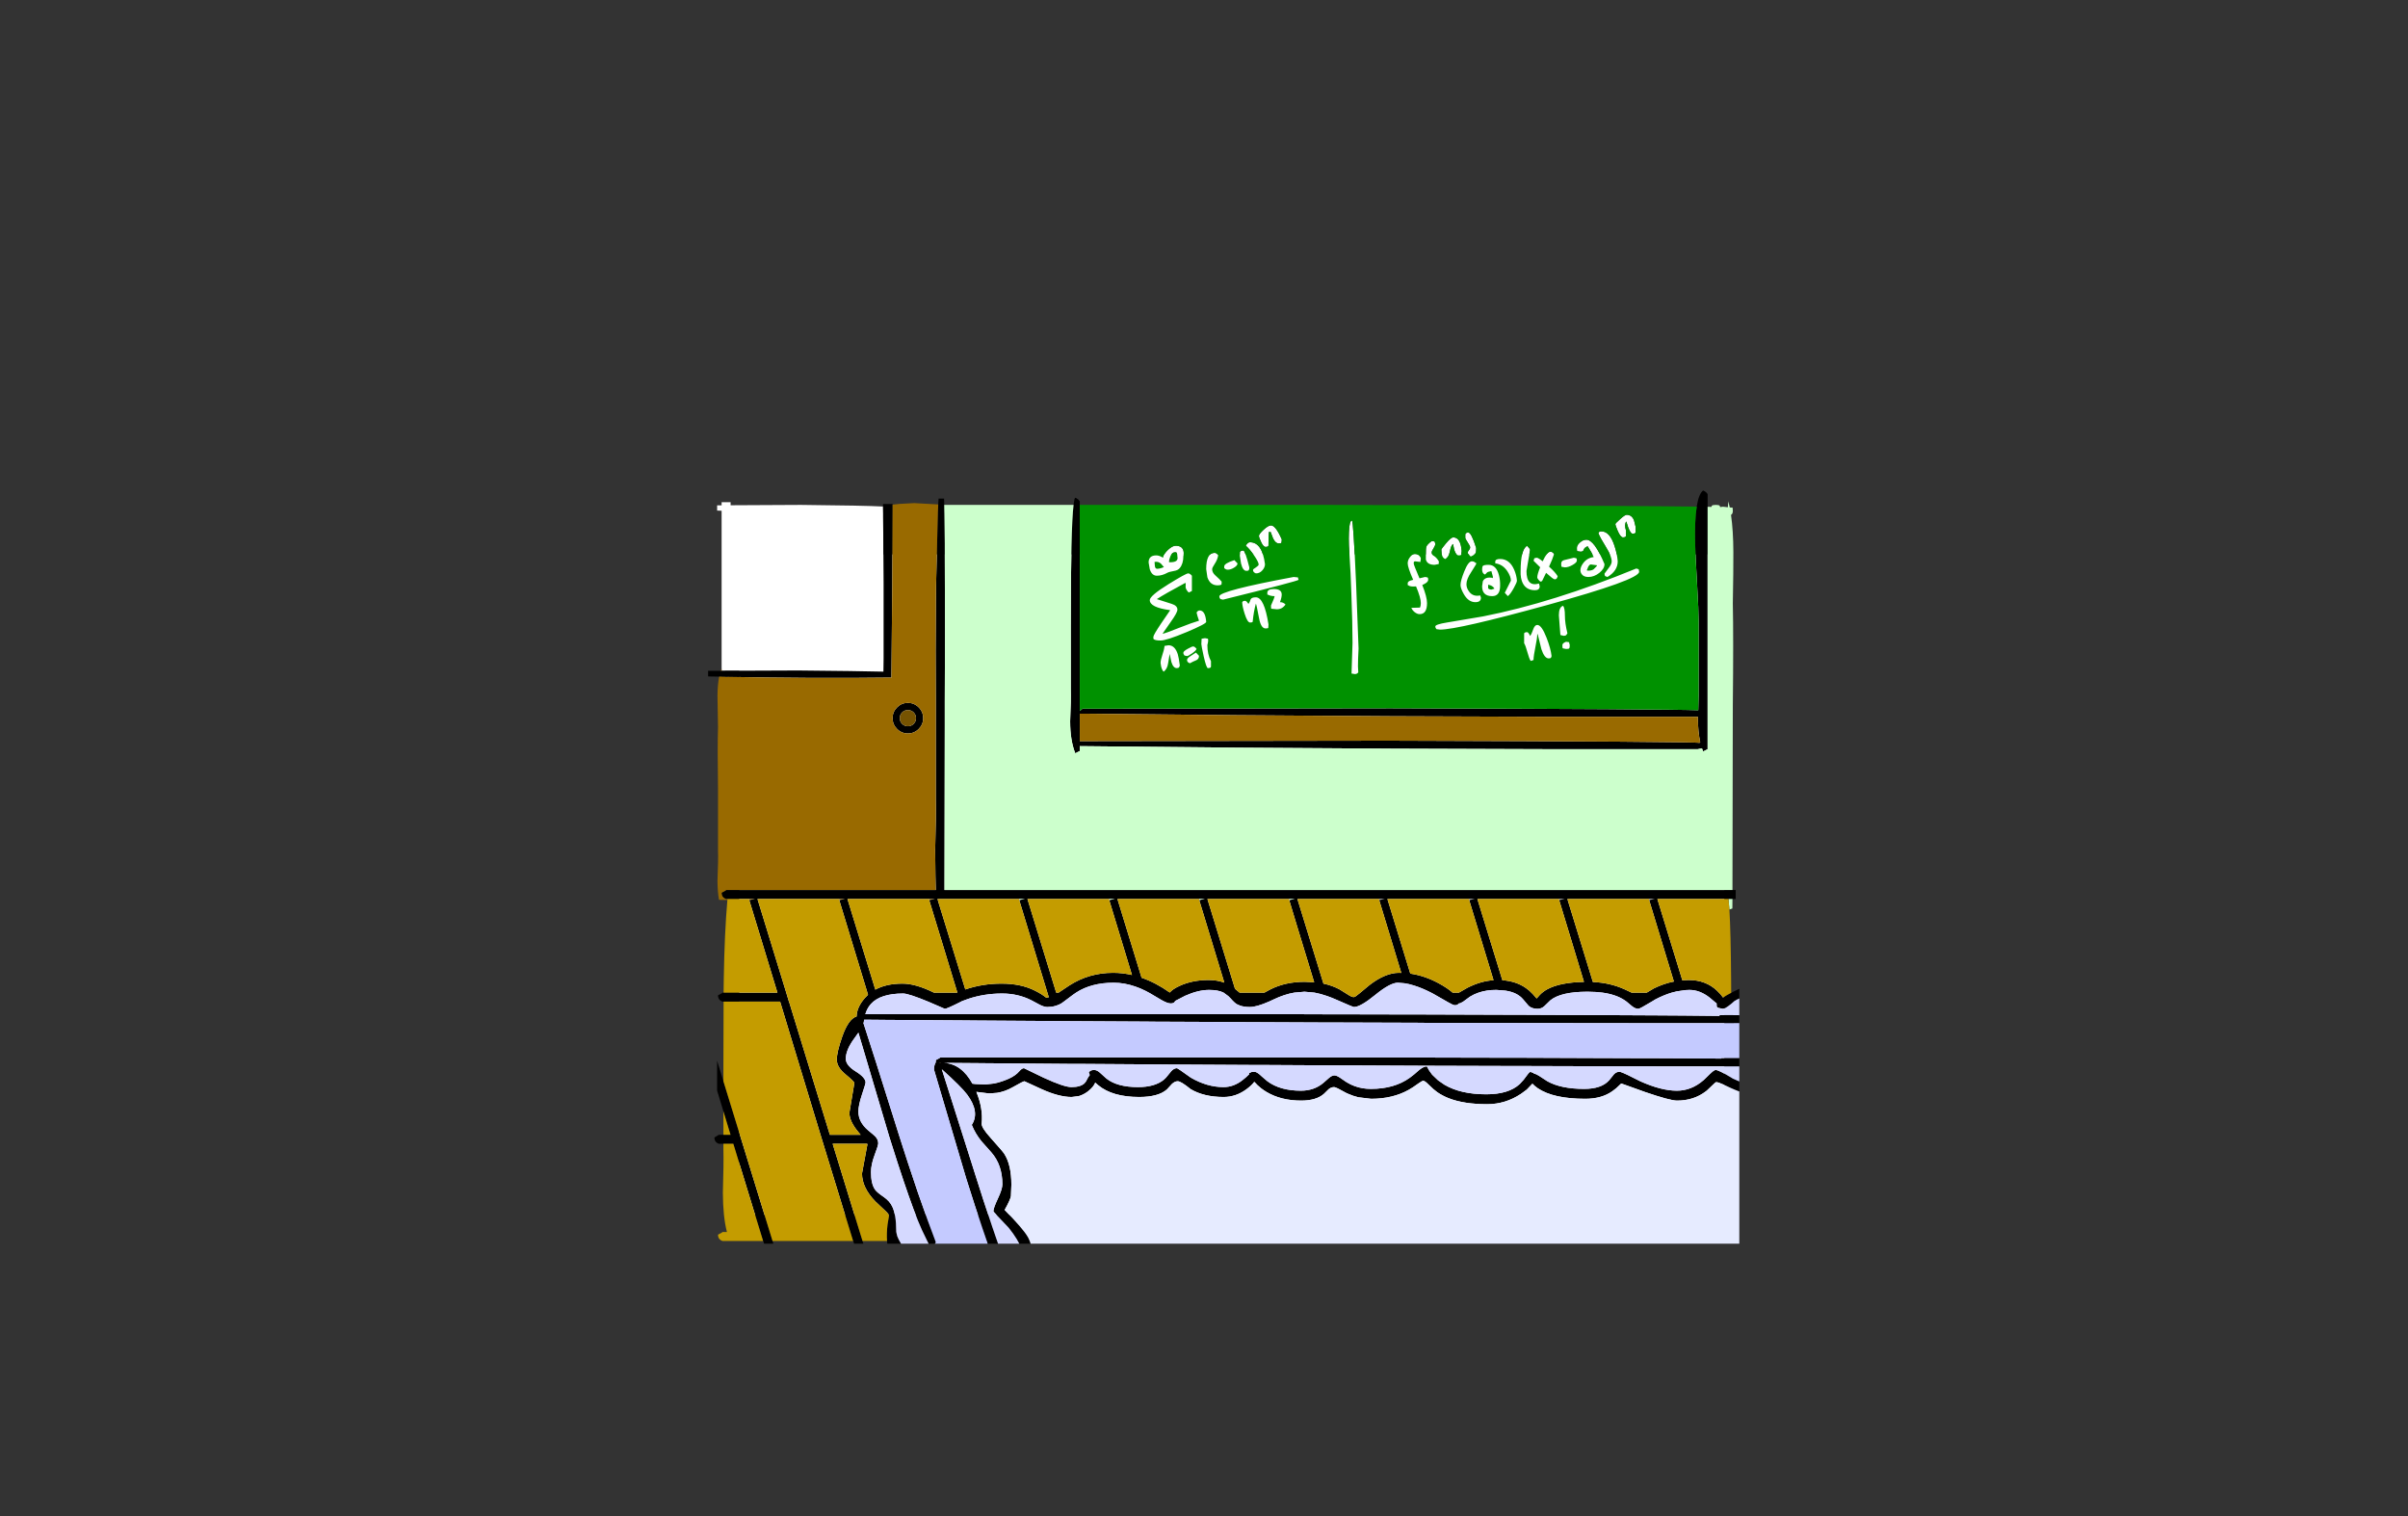 <?xml version="1.0" encoding="UTF-8" standalone="no"?>
<svg xmlns:xlink="http://www.w3.org/1999/xlink" height="842.55px" width="1337.95px" xmlns="http://www.w3.org/2000/svg">
  <rect width="100%" height="100%" fill="#333333" stroke="none"/>
  <g transform="matrix(1, 0, 0, 1, 407.45, 285.05)">
    <use height="4.5" transform="matrix(5.487, 0.0, 0.0, 81.567, 3.288, 23.017)" width="99.75" xlink:href="#shape0"/>
    <use height="418.5" transform="matrix(1.0, 0.0, 0.0, 1.0, -14.0, -12.5)" width="572.95" xlink:href="#shape1"/>
  </g>
  <defs>
    <g id="shape0" transform="matrix(1, 0, 0, 1, 49.85, -2.5)">
      <path d="M49.9 7.0 L-49.85 7.0 -49.85 2.5 49.9 2.5 49.9 7.0" fill="#ffffff" fill-rule="evenodd" stroke="none"/>
    </g>
    <g id="shape1" transform="matrix(1, 0, 0, 1, 14.0, 12.5)">
      <path d="M83.2 -3.6 L83.25 0.3 83.25 1.9 83.5 39.0 83.5 81.0 83.4 88.15 Q68.8 87.8 36.0 87.5 L-1.5 87.65 -3.5 87.65 -6.5 87.7 -6.5 86.55 -6.5 -1.25 -9.0 -1.35 -9.0 -4.25 -6.5 -4.25 -6.5 -6.0 -1.5 -6.0 -1.5 -4.3 37.5 -4.5 Q73.25 -4.15 83.2 -3.6 M501.35 10.7 Q501.3 11.5 499.65 11.5 498.6 11.5 497.3 8.2 L496.15 4.7 Q494.95 6.45 496.0 9.75 L496.0 12.65 Q495.95 13.55 494.3 13.55 493.0 13.55 491.4 9.95 490.1 6.9 490.1 6.15 490.1 5.75 492.7 3.45 495.4 1.0 496.35 1.0 499.2 1.0 500.45 4.05 L501.35 7.7 501.35 10.7 M488.05 26.95 Q488.05 24.1 485.2 19.5 481.5 13.55 480.65 11.2 L481.1 10.5 Q481.35 10.2 482.35 10.2 487.05 10.2 489.7 18.5 491.05 22.65 491.4 26.8 491.4 32.15 485.7 35.55 L484.5 35.1 Q484.05 34.75 484.05 33.7 L486.05 31.0 Q488.05 28.55 488.05 26.95 M503.05 31.25 L503.3 32.65 Q503.3 37.1 452.2 51.15 402.65 64.8 392.65 64.8 L390.7 64.55 Q390.05 63.85 390.05 63.05 390.05 61.9 396.5 60.85 L416.6 57.45 Q455.2 49.9 501.7 30.85 L503.05 31.25 M470.45 16.35 Q472.15 14.85 474.0 14.85 478.4 14.85 484.05 28.4 484.05 30.95 481.2 33.25 478.35 35.55 475.05 35.55 472.35 35.55 471.25 33.8 470.65 32.9 470.65 31.9 470.65 29.9 472.35 27.7 474.55 24.9 478.05 24.5 477.0 21.95 474.7 18.5 472.8 19.2 472.45 20.55 472.15 21.5 470.75 21.5 L468.85 21.2 Q468.7 21.0 468.7 19.4 468.7 17.85 470.45 16.35 M456.05 22.8 Q455.15 25.7 453.25 29.8 456.75 32.95 458.05 35.15 L457.65 36.15 Q457.25 36.85 456.35 36.85 455.6 36.85 451.6 33.25 L449.35 37.85 448.4 38.15 Q446.7 36.55 446.7 35.8 446.7 34.1 448.3 30.15 L444.65 26.55 445.05 25.15 446.35 24.85 Q447.2 24.85 449.7 26.85 452.15 21.5 454.0 21.5 455.15 21.5 456.05 22.8 M460.0 28.1 Q460.0 26.65 461.55 26.2 L467.0 24.85 468.4 25.15 Q468.7 25.4 468.7 26.45 468.7 27.5 466.35 28.85 464.0 30.2 462.05 30.2 L460.2 29.9 Q460.0 29.7 460.0 28.1 M448.05 40.7 Q448.05 42.9 445.4 42.9 439.85 42.9 438.1 37.7 437.55 36.05 437.45 34.1 L437.45 32.4 Q437.45 20.3 441.0 18.2 442.7 19.85 442.7 20.55 L440.7 32.25 Q440.7 41.2 447.65 39.2 L448.05 40.7 M476.5 28.6 Q475.25 28.6 474.4 31.5 L474.05 31.8 474.9 32.05 Q477.0 32.05 478.05 31.25 L479.7 29.55 479.9 29.05 476.5 28.6 M408.4 10.85 Q410.05 10.85 412.75 19.4 412.75 21.55 412.55 22.05 412.0 23.25 409.7 24.2 L408.0 22.3 Q408.0 21.5 408.7 20.7 409.4 19.9 409.4 19.05 409.4 18.35 408.05 16.35 406.7 14.3 406.7 13.8 L406.7 11.85 Q406.95 10.85 408.4 10.85 M422.05 35.4 L421.2 32.3 Q419.25 32.6 418.75 33.1 L417.7 34.2 Q416.05 33.65 416.05 31.35 416.05 29.75 416.55 29.35 417.2 28.8 419.65 28.8 423.9 28.8 425.4 34.55 426.15 37.4 426.05 40.45 426.05 46.2 421.65 46.2 416.05 46.2 416.05 40.7 L416.45 37.95 Q417.7 35.3 421.9 36.05 422.05 37.05 422.05 35.4 M423.35 27.05 Q423.35 25.55 426.05 25.55 431.3 25.55 433.85 31.5 435.15 34.45 435.4 37.6 435.4 38.55 433.65 41.7 431.75 45.15 430.35 46.2 L428.65 44.35 432.05 37.6 Q432.05 35.3 430.05 32.3 427.5 28.55 423.55 28.0 423.35 28.65 423.35 27.05 M412.75 28.4 L410.05 32.75 Q407.35 36.75 407.35 39.55 407.35 41.85 408.95 43.85 411.1 46.6 415.0 45.8 L415.4 47.1 Q415.4 49.55 412.3 49.55 408.45 49.55 405.9 45.1 404.05 41.85 404.05 40.05 404.05 37.65 406.1 32.55 408.35 26.85 410.35 26.85 411.55 26.85 412.4 27.7 L412.6 27.45 412.75 28.4 M419.4 41.8 Q419.9 42.55 421.25 42.55 L422.9 42.05 Q422.0 40.3 419.4 39.85 L419.4 41.8 M439.7 66.55 Q440.05 66.2 441.0 66.2 441.8 66.2 442.7 68.3 443.45 67.55 444.5 64.5 445.35 62.2 446.7 62.2 449.1 62.2 451.85 69.3 454.15 75.2 454.65 79.5 L454.35 80.35 Q454.05 80.8 453.05 80.8 450.7 80.8 449.0 75.7 L447.0 67.6 446.7 67.15 Q446.7 69.55 445.7 74.25 444.7 79.1 444.6 81.7 L443.05 82.2 Q442.2 81.0 441.25 77.45 440.25 73.75 439.4 72.35 L439.4 66.85 439.7 66.55 M462.05 57.0 Q462.05 61.25 463.45 66.85 L462.85 67.75 Q462.4 68.25 461.4 68.25 L459.55 67.8 458.7 56.85 Q458.7 52.3 461.05 51.55 462.05 52.8 462.05 57.0 M464.75 73.35 Q464.75 74.95 464.4 75.2 464.3 75.55 462.7 75.55 L460.9 75.2 Q460.65 75.05 460.65 73.45 460.65 72.3 462.7 71.55 L464.4 71.8 Q464.4 72.35 464.75 73.35 M385.0 18.85 Q385.5 17.45 388.05 15.6 L389.65 15.8 390.05 17.1 Q390.05 18.1 389.05 19.65 388.05 21.15 388.05 21.85 388.05 23.2 389.1 23.75 390.7 24.65 392.0 26.85 L391.95 28.35 389.65 28.8 Q385.55 28.8 384.8 25.85 L384.8 22.3 Q384.8 19.45 385.0 18.85 M399.9 17.2 Q398.75 18.1 398.2 21.15 397.6 24.15 395.65 25.55 393.4 24.95 393.4 20.35 393.4 19.95 395.95 16.9 398.7 13.55 400.05 13.55 404.1 13.55 404.7 21.1 L404.5 22.8 Q404.7 23.55 403.05 23.55 400.85 23.55 399.9 17.2 M381.2 23.85 Q382.0 24.7 382.0 25.35 L381.75 27.2 378.75 26.85 378.25 27.05 Q378.05 27.1 378.05 28.1 378.05 28.8 381.25 36.3 L384.35 35.55 385.7 35.8 Q386.1 36.05 386.1 37.1 386.1 38.4 383.75 39.55 L382.8 40.0 Q385.45 46.65 385.45 50.05 385.45 56.2 381.35 56.2 379.9 56.2 378.4 54.95 377.1 53.8 376.75 52.7 L381.55 52.55 Q382.0 51.45 382.0 50.05 382.0 47.1 379.35 40.8 L377.7 40.85 Q375.75 40.85 374.85 40.05 374.7 40.7 374.7 39.05 374.7 37.85 377.1 37.3 L377.75 37.15 Q374.7 30.15 374.7 28.0 374.7 26.15 376.0 24.5 377.3 22.8 378.7 22.8 380.2 22.8 381.2 23.85 M342.05 10.75 Q342.3 4.2 343.75 4.2 344.5 4.2 346.05 39.65 L347.4 75.3 347.15 80.85 Q346.95 85.8 347.25 88.55 346.6 89.5 345.35 89.5 L343.5 89.2 344.05 72.15 Q344.05 61.45 343.4 44.65 343.2 35.75 342.05 17.95 341.9 14.05 342.05 10.75 M304.6 16.25 Q304.75 16.9 303.1 16.9 301.25 16.9 299.9 14.1 L298.55 10.55 297.6 10.55 Q297.35 12.55 297.35 18.0 297.35 18.85 295.75 18.85 294.45 18.85 293.15 15.9 292.05 13.5 292.05 12.75 292.05 11.7 294.6 9.35 297.2 6.9 298.75 6.9 301.35 6.9 304.75 14.7 L304.6 16.25 M287.05 16.25 Q293.85 16.25 295.4 28.4 295.4 30.2 294.0 31.8 292.45 33.6 290.35 33.55 288.75 32.95 288.75 31.65 288.75 31.2 290.35 30.25 291.9 29.25 291.9 28.65 291.9 27.25 289.3 23.5 286.75 19.85 284.75 18.2 285.8 16.25 287.05 16.25 M285.1 32.15 Q283.1 32.15 282.1 28.05 L281.45 23.8 281.45 21.85 Q281.75 20.85 283.4 20.85 284.35 20.85 286.7 30.2 L286.65 31.2 286.3 31.85 Q286.1 32.15 285.1 32.15 M290.35 46.85 Q295.0 46.85 297.35 61.9 L297.25 63.7 Q297.35 64.15 295.75 64.15 293.15 64.15 292.1 58.35 290.7 50.9 290.35 50.35 289.1 54.9 288.6 60.2 288.75 60.85 287.1 60.85 285.65 60.85 284.1 55.95 282.75 51.65 282.75 49.55 L283.05 49.2 Q283.4 48.8 284.35 48.8 285.1 48.8 286.2 50.5 287.0 49.55 287.45 47.95 288.05 46.85 290.35 46.85 M300.35 42.25 Q304.65 42.25 304.7 45.2 304.75 46.8 303.75 49.55 305.65 49.55 306.8 50.85 305.0 53.5 302.05 53.5 L298.9 53.2 Q298.75 53.05 298.75 51.4 300.7 47.1 300.75 46.2 298.4 46.2 296.85 45.3 296.7 45.95 296.7 44.35 296.7 42.25 300.35 42.25 M313.75 35.8 Q313.75 36.4 314.1 37.1 314.1 37.75 272.1 48.15 L270.7 47.85 Q270.05 47.2 270.05 46.3 270.05 43.25 311.35 35.55 L313.75 35.8 M269.4 23.55 Q269.0 26.0 267.45 28.3 266.05 30.4 266.05 31.25 266.05 33.05 267.75 34.6 270.65 37.2 271.35 38.15 L271.25 39.7 Q270.7 40.2 269.1 40.2 264.9 40.2 263.4 35.7 L262.75 31.2 Q262.75 22.15 267.45 22.15 268.55 22.15 269.4 23.55 M250.05 23.95 Q250.05 28.15 248.1 30.55 247.1 31.85 244.9 32.2 242.1 32.7 241.2 33.2 238.25 34.85 235.35 34.85 232.55 34.85 231.4 31.25 L230.75 27.5 Q230.75 23.55 235.05 23.55 236.65 23.55 238.75 24.85 239.1 22.7 241.6 20.4 244.0 18.2 245.75 18.2 249.4 18.2 250.1 21.0 250.45 22.4 250.05 23.95 M246.1 21.85 L245.25 21.85 Q243.75 21.85 242.8 24.15 242.1 25.85 242.1 27.2 L242.1 27.35 Q247.55 27.6 246.75 24.2 246.75 22.75 246.1 21.85 M251.3 41.3 L251.35 39.3 251.2 38.8 Q239.6 45.05 235.3 47.85 L243.6 50.5 Q246.75 51.5 246.75 53.7 246.75 55.35 243.2 60.3 L238.75 66.7 238.6 67.15 Q240.15 66.8 247.45 63.9 255.2 60.85 258.75 59.85 257.7 56.85 257.4 55.3 258.1 54.15 259.1 54.15 262.25 54.15 262.75 60.5 262.75 61.6 251.8 66.2 240.7 70.85 237.4 70.85 234.05 70.85 233.4 69.9 L233.4 68.8 Q233.4 67.8 237.75 61.3 L242.75 54.0 Q231.4 52.5 231.4 48.4 231.4 46.0 241.8 39.55 251.5 33.55 252.75 33.55 253.65 33.55 254.8 34.85 L254.8 43.35 253.05 44.2 Q251.55 42.75 251.3 41.3 M274.7 31.5 Q273.7 31.5 272.9 30.7 272.75 31.35 272.75 29.7 272.75 28.0 278.4 26.2 L280.15 28.0 Q280.15 29.2 278.25 30.35 276.45 31.5 274.7 31.5 M263.4 73.35 Q263.4 78.55 265.4 82.35 L265.4 85.35 Q265.35 86.2 263.7 86.2 262.85 86.2 261.35 79.6 260.05 73.7 260.05 72.8 L260.2 69.85 262.1 69.55 263.7 69.85 Q264.1 70.85 263.4 73.35 M253.7 83.5 Q252.1 83.0 252.1 81.7 252.1 80.7 254.05 79.5 L257.05 77.55 258.75 79.35 Q258.75 81.05 257.35 81.75 255.25 82.6 253.7 83.5 M254.75 78.1 Q252.7 79.5 252.1 79.5 L250.7 79.2 Q250.05 78.5 250.05 77.65 250.05 76.8 252.6 75.4 254.9 74.15 255.45 74.15 256.4 74.15 257.4 75.55 256.95 76.6 254.75 78.1 M248.1 84.8 L247.7 85.7 Q247.4 86.2 246.4 86.2 244.45 86.2 243.4 82.8 L242.45 78.3 241.6 83.45 Q241.15 86.65 239.1 88.2 238.2 87.3 237.7 85.25 L237.4 83.35 Q237.4 81.75 238.3 79.15 239.35 76.15 239.6 73.85 L241.8 73.5 Q245.35 73.5 246.95 78.45 247.45 79.95 248.1 84.8 M235.5 31.0 Q237.05 31.0 239.25 30.05 L237.55 28.1 Q236.05 26.8 234.05 27.2 L234.25 29.65 Q234.5 31.0 235.5 31.0 M-3.1 91.05 L-3.35 91.2 -5.25 91.0 -3.5 91.05 -3.1 91.05" fill="#ffffff" fill-rule="evenodd" stroke="none"/>
      <path d="M83.2 -3.6 L83.2 -5.0 88.5 -5.0 88.5 -4.65 88.5 -0.55 Q88.45 36.3 87.85 91.45 43.85 92.0 -5.85 91.0 L-7.05 90.95 -7.85 90.95 -9.2 90.9 -12.3 90.85 -14.0 90.8 -14.0 87.7 -6.95 87.7 -6.5 87.7 -3.5 87.65 -1.5 87.65 36.0 87.5 Q68.8 87.8 83.4 88.15 L83.5 81.0 83.5 39.0 83.25 1.9 83.25 0.3 83.2 -3.6 M113.85 -4.75 L114.05 -8.0 117.1 -8.0 117.2 -4.5 117.25 -1.45 117.3 0.5 117.5 16.85 117.5 17.2 117.5 17.55 117.5 18.25 117.5 19.4 Q117.75 71.05 117.5 104.75 L117.5 118.1 117.35 205.5 117.35 209.5 555.15 209.5 556.95 209.5 556.95 214.5 555.15 214.5 552.95 214.5 513.45 214.5 513.35 214.5 513.45 214.55 527.3 259.65 530.85 259.5 Q540.4 259.5 546.7 265.55 548.7 267.45 549.9 269.2 551.7 268.05 554.45 266.6 L555.0 266.3 558.95 264.4 558.95 269.75 Q557.5 270.4 556.15 271.25 L554.5 272.7 Q551.05 275.5 549.85 275.5 L547.35 275.0 546.55 274.55 Q546.35 274.3 546.35 272.75 L546.4 272.55 545.9 272.15 542.45 269.25 Q537.0 265.0 531.25 265.0 L529.0 265.1 524.25 265.8 521.45 266.5 Q517.05 267.8 512.35 270.25 511.25 270.9 510.3 271.5 503.7 275.5 502.85 275.5 501.15 275.5 499.3 274.0 L496.3 271.5 495.25 270.75 Q490.5 267.55 482.85 266.5 L479.3 266.15 474.75 266.0 474.35 266.0 Q459.8 266.05 454.0 270.75 L450.65 274.0 Q449.0 275.5 446.85 275.5 443.75 275.5 441.9 273.85 L438.85 270.25 Q435.65 266.4 429.05 265.4 L424.05 265.0 423.75 265.0 Q418.5 265.0 414.1 266.5 411.55 267.35 409.3 268.75 L405.55 271.5 Q403.95 272.5 403.35 272.5 L403.05 272.5 402.95 272.65 Q402.45 273.5 400.85 273.5 399.95 273.5 396.6 271.55 L396.55 271.5 389.1 267.25 387.7 266.5 Q382.6 263.9 378.2 262.55 375.4 261.65 372.9 261.3 L369.25 261.0 Q364.95 261.0 356.7 267.75 348.45 274.5 344.85 274.5 344.25 274.5 334.65 270.25 332.25 269.2 329.95 268.4 326.25 267.1 322.9 266.5 L317.35 266.0 311.7 266.5 Q306.15 267.45 300.3 270.25 L297.6 271.5 Q290.75 274.5 287.0 274.5 283.85 274.5 281.65 273.75 L279.9 273.0 Q278.45 272.2 276.35 269.75 L275.05 268.45 272.4 266.5 Q269.45 265.0 264.35 265.0 258.35 265.0 251.05 268.25 L245.55 271.1 245.15 271.75 Q244.55 272.5 243.0 272.5 241.25 272.5 238.05 270.7 L231.35 266.75 229.1 265.55 Q226.25 264.1 223.45 263.15 217.3 261.0 211.35 261.0 198.9 261.0 190.45 266.5 L188.65 267.75 183.65 271.5 182.4 272.4 181.4 272.95 Q179.25 274.0 176.85 274.35 L174.5 274.5 Q172.8 274.5 170.45 273.35 L165.6 270.75 Q158.2 267.0 149.35 267.0 139.4 267.0 130.45 270.0 L127.05 271.25 126.1 271.75 Q118.65 275.5 117.5 275.5 L108.25 271.5 Q97.35 267.0 94.35 267.0 81.65 267.0 76.4 272.85 L75.35 274.2 Q74.05 276.15 73.35 278.5 L313.85 278.5 328.15 278.55 333.1 278.55 378.15 278.65 383.15 278.65 428.2 278.8 433.2 278.8 477.95 279.0 478.3 279.0 483.25 279.0 512.95 279.15 528.35 279.25 533.35 279.3 547.95 279.45 547.95 279.0 554.5 279.0 558.95 279.05 558.95 283.45 555.95 283.45 555.95 283.5 555.85 283.5 554.5 283.5 534.6 283.5 529.65 283.5 512.95 283.5 484.6 283.45 479.65 283.45 477.95 283.45 434.6 283.4 429.6 283.4 384.55 283.3 379.55 283.25 334.5 283.1 329.5 283.1 284.45 282.9 279.45 282.85 234.35 282.65 229.35 282.6 184.25 282.35 179.3 282.3 134.15 282.0 129.2 281.95 84.05 281.65 79.05 281.6 72.65 281.55 72.5 283.0 72.4 283.05 72.3 283.45 Q77.0 297.75 90.7 341.35 L92.0 345.5 93.6 350.5 97.0 361.0 Q102.8 378.8 108.0 393.0 L111.7 402.95 111.95 403.6 112.2 404.35 112.5 405.1 Q112.5 405.7 111.95 406.0 L108.5 406.0 107.75 404.5 Q104.4 397.85 102.5 393.0 98.0 381.75 91.25 361.0 L87.9 350.5 86.5 346.05 86.35 345.5 69.5 288.75 67.5 291.55 Q62.5 298.2 62.5 303.25 62.5 306.9 68.0 310.3 73.5 313.7 73.5 316.5 73.5 317.05 71.5 323.1 69.5 329.1 69.5 332.6 69.5 338.5 75.0 343.1 L77.85 345.5 78.8 346.35 Q80.5 348.15 80.5 350.1 L80.5 350.5 Q80.25 352.15 78.5 356.75 76.5 362.05 76.5 366.25 76.5 372.7 78.7 375.9 79.75 377.45 83.5 380.0 86.85 382.3 88.3 385.35 90.5 389.95 90.5 398.75 L90.5 398.85 90.5 398.95 90.5 399.05 90.5 399.15 90.6 399.85 91.1 401.9 91.85 403.6 92.35 404.5 93.15 405.95 93.2 406.0 85.55 406.0 85.5 405.55 85.4 404.5 Q85.1 400.3 85.7 395.3 L86.5 390.5 Q86.5 389.6 84.15 387.45 L79.0 382.6 Q71.5 374.9 71.5 367.0 L74.5 350.85 74.4 350.5 55.2 350.5 70.25 399.5 71.8 404.5 72.25 406.0 67.1 406.0 66.65 404.6 66.6 404.65 66.55 404.5 49.6 349.25 48.45 345.5 32.75 293.8 26.0 271.5 -5.4 271.5 -6.0 271.5 Q-8.5 270.65 -8.5 268.0 -6.0 266.75 -6.0 266.5 L-5.4 266.5 24.5 266.5 8.9 215.25 8.85 215.05 11.95 214.5 8.85 214.5 -3.25 214.5 -4.0 214.5 Q-6.5 213.65 -6.5 211.0 -4.0 209.75 -4.0 209.5 L112.5 209.5 Q112.3 205.05 112.15 187.4 112.7 168.45 112.5 159.25 L112.5 104.85 Q112.3 75.95 112.55 49.0 L112.65 40.3 113.65 -0.25 113.7 -1.5 113.8 -3.25 113.85 -4.75 M189.05 -4.5 Q189.45 -8.1 190.0 -8.5 191.6 -7.85 192.5 -6.5 L192.5 -4.5 192.5 110.0 194.0 108.75 365.35 108.5 Q520.65 108.95 536.15 109.6 536.45 100.45 536.35 96.0 L536.35 60.0 Q536.35 54.3 535.55 40.65 534.65 24.8 534.45 18.15 534.05 4.15 535.3 -3.55 536.4 -10.65 538.85 -12.5 540.45 -11.85 541.35 -10.5 L541.35 -3.45 541.35 131.25 538.85 132.5 538.2 130.75 535.85 131.25 Q367.3 131.5 192.5 129.55 L192.5 132.25 190.0 133.5 Q187.15 126.35 187.15 115.7 187.7 103.7 187.5 97.75 L187.5 62.5 Q187.5 8.4 189.05 -4.5 M558.95 302.85 L558.95 307.5 554.35 307.5 542.0 307.45 536.9 307.45 513.95 307.45 491.95 307.4 486.9 307.4 478.95 307.4 474.5 307.4 441.9 307.3 436.85 307.3 419.65 307.25 385.35 307.15 341.8 306.95 336.75 306.95 291.75 306.7 286.7 306.7 241.65 306.45 236.6 306.4 191.55 306.1 186.5 306.1 155.85 305.85 141.45 305.75 136.4 305.7 117.25 305.55 Q126.9 306.2 132.85 317.1 L134.55 317.3 140.0 317.55 144.9 317.0 Q149.05 316.15 153.25 314.25 156.9 312.55 158.9 310.2 160.35 308.5 161.5 308.5 L172.35 313.75 Q183.75 319.0 187.85 319.0 L190.4 318.85 Q193.3 318.45 194.95 317.05 L195.85 316.0 197.2 313.5 198.05 312.3 197.5 310.75 198.15 310.15 Q198.95 309.5 200.5 309.5 202.05 309.5 203.7 311.0 L207.3 314.25 Q213.3 319.0 224.85 319.0 234.2 319.0 239.2 314.9 L240.4 313.75 242.95 310.65 243.35 310.15 Q244.85 308.5 246.5 308.5 246.9 308.5 254.2 313.75 263.25 319.0 272.35 319.0 278.0 319.0 282.9 315.15 284.8 313.7 286.65 311.85 L286.5 311.25 287.35 310.9 287.8 310.7 287.9 310.65 288.0 310.5 288.25 310.6 289.5 310.5 Q290.75 310.5 292.6 312.15 L293.7 313.15 296.75 315.75 Q303.8 321.0 315.35 321.0 322.65 321.0 327.75 316.75 L331.05 313.85 Q332.65 312.5 334.0 312.5 335.1 312.5 336.9 313.65 L339.3 315.3 340.7 316.25 Q342.95 317.65 345.35 318.5 349.5 320.0 354.25 320.0 367.35 320.0 375.95 313.75 378.1 312.2 381.15 309.45 383.6 307.5 385.35 307.5 L386.7 309.9 388.3 312.1 391.6 315.25 395.15 317.7 Q404.15 323.0 418.35 323.0 430.75 323.0 436.9 317.35 L439.15 314.9 440.45 313.15 Q442.0 310.9 442.85 310.5 L442.9 310.55 444.55 311.15 444.95 311.55 Q446.25 311.75 447.85 312.85 L452.3 315.75 Q459.85 320.0 472.75 320.0 482.35 320.0 486.6 315.25 L488.55 312.85 489.2 312.0 Q490.55 310.5 492.35 310.5 L492.95 310.6 Q495.2 311.25 503.9 315.75 515.55 321.0 524.25 321.0 532.3 321.0 538.95 315.25 L539.2 315.05 543.05 311.3 543.15 311.25 Q544.95 309.5 545.85 309.5 547.5 309.5 554.35 313.65 L555.3 314.25 558.95 315.85 558.95 321.45 556.3 320.4 554.35 319.55 550.05 317.55 Q547.25 316.25 546.1 316.25 545.8 316.25 544.95 317.1 L544.15 317.85 541.0 320.85 540.3 321.4 Q533.6 326.5 524.35 326.5 520.5 326.5 506.65 321.75 L495.1 317.6 493.35 317.0 490.6 319.6 488.45 321.25 Q482.5 325.5 473.35 325.5 455.65 325.5 447.0 319.65 L445.3 318.35 444.0 317.1 440.85 320.4 437.65 322.75 Q429.0 328.5 418.85 328.5 405.95 328.5 397.4 325.15 394.05 323.8 391.4 322.0 L391.3 321.95 Q389.05 320.35 386.25 317.55 384.25 315.5 383.35 315.5 382.7 315.5 380.55 317.05 377.4 319.35 375.3 320.5 366.4 325.5 354.35 325.5 L347.25 324.65 Q344.35 323.95 341.55 322.7 L340.55 322.25 Q334.85 319.0 333.85 319.0 332.2 319.0 330.8 320.15 L328.15 322.75 Q323.9 326.5 315.5 326.5 304.4 326.5 296.35 321.75 294.75 320.8 293.25 319.65 291.15 318.0 289.6 316.2 L289.45 316.1 Q288.15 317.9 285.3 320.05 279.35 324.5 272.5 324.5 261.5 324.5 254.15 320.15 248.7 315.75 247.0 315.75 245.75 315.75 244.75 316.45 L243.85 317.1 241.05 320.15 240.85 320.35 Q236.1 324.5 225.5 324.5 210.7 324.5 202.8 318.0 L201.1 316.5 Q200.2 318.8 197.5 321.0 L196.4 321.85 Q194.3 323.3 191.95 324.0 L188.0 324.5 Q180.95 324.5 171.35 320.15 L161.75 315.75 Q161.05 315.75 155.1 319.15 150.95 321.5 146.5 322.2 L142.5 322.5 141.5 322.45 135.05 321.65 Q138.85 330.95 138.0 339.25 137.75 341.45 143.0 347.25 149.75 354.8 150.5 356.0 154.5 362.15 154.5 373.25 L154.25 379.6 Q153.75 382.0 150.75 387.25 160.95 397.7 163.4 401.9 L163.5 402.05 163.9 402.75 164.25 403.5 164.7 404.5 165.2 406.0 158.85 406.0 158.8 405.85 158.05 404.5 157.5 403.5 Q155.65 400.45 153.0 397.15 144.5 388.3 144.5 388.0 144.5 386.3 147.0 380.95 149.5 375.65 149.5 373.0 149.5 362.3 143.4 355.3 L137.85 349.05 Q134.5 344.95 132.5 340.0 137.15 332.8 129.85 323.05 126.6 318.75 115.85 309.1 L133.6 365.0 133.7 365.35 Q139.1 382.55 144.0 397.0 L144.2 397.55 146.25 403.55 146.45 404.1 147.1 406.0 141.35 406.0 141.2 405.65 140.85 404.5 140.55 403.75 140.5 403.55 138.25 397.0 Q134.35 385.5 129.5 370.05 L128.0 365.0 111.5 309.25 Q111.5 306.85 112.5 305.2 L112.5 304.0 Q115.0 302.75 115.0 302.5 L356.85 302.5 385.45 302.55 390.5 302.6 435.45 302.7 440.5 302.7 478.95 302.85 485.5 302.85 490.55 302.9 513.95 302.95 535.6 303.05 540.65 303.1 548.95 303.15 548.95 302.85 554.4 302.85 558.95 302.85 M21.8 404.5 L22.25 406.0 17.1 406.0 16.65 404.6 16.6 404.65 16.55 404.5 0.0 350.5 -5.5 350.5 -8.0 350.5 Q-10.5 349.65 -10.5 347.0 L-8.0 345.5 -5.5 345.5 -1.55 345.5 -5.5 332.5 -9.0 320.95 -9.0 304.35 -5.5 315.75 21.8 404.5 M537.25 127.35 Q536.0 121.9 535.95 114.35 L536.0 113.25 Q367.4 113.5 192.5 111.5 L192.5 126.75 363.85 126.5 Q536.1 127.0 536.85 127.75 L537.1 127.35 537.25 127.35 M463.45 214.5 L463.35 214.5 463.45 214.55 477.6 260.6 Q487.1 261.0 495.15 264.65 L499.1 266.5 507.55 266.5 511.5 264.15 Q517.0 261.45 522.6 260.35 L508.85 215.05 511.95 214.5 508.85 214.5 463.45 214.5 M458.85 215.05 L461.95 214.5 458.85 214.5 413.45 214.5 413.35 214.5 413.45 214.55 427.3 259.6 Q435.0 260.2 440.3 263.9 442.35 265.3 444.2 267.3 L446.35 269.75 448.1 267.8 Q449.8 266.0 452.25 264.65 459.35 260.8 472.65 260.55 L458.85 215.05 M408.85 215.05 L411.95 214.5 408.85 214.5 363.45 214.5 363.35 214.5 363.45 214.55 376.15 255.95 Q384.1 257.1 391.8 261.25 396.7 263.9 399.65 266.5 L403.2 266.5 407.9 263.8 Q415.35 260.05 422.4 259.6 L408.85 215.05 M358.85 215.05 L361.95 214.5 358.85 214.5 313.45 214.5 313.35 214.5 313.45 214.55 327.9 261.5 Q332.85 262.55 336.9 264.75 L341.55 267.65 Q343.6 269.0 344.75 269.0 345.5 269.0 347.95 266.9 L353.55 262.25 Q362.35 255.5 369.85 255.5 L371.15 255.55 358.85 215.05 M105.5 114.0 Q105.5 117.5 103.0 120.0 100.5 122.5 97.0 122.5 93.5 122.5 91.0 120.0 88.5 117.5 88.5 114.0 88.5 110.5 91.0 108.0 93.5 105.5 97.0 105.5 100.5 105.5 103.0 108.0 105.5 110.5 105.5 114.0 M100.2 110.8 Q98.85 109.5 97.0 109.5 95.15 109.5 93.8 110.8 92.5 112.15 92.5 114.0 92.5 115.85 93.8 117.2 95.15 118.5 97.0 118.5 98.85 118.5 100.2 117.2 101.5 115.85 101.5 114.0 101.5 112.15 100.2 110.8 M158.85 215.05 L161.95 214.5 158.85 214.5 113.45 214.5 113.45 214.55 113.9 216.0 113.9 216.05 128.9 264.75 Q138.4 261.5 149.0 261.5 159.85 261.5 167.55 265.4 171.4 267.3 173.75 269.25 L175.3 269.1 174.5 266.5 158.85 215.05 M108.85 215.05 L111.95 214.5 108.85 214.5 63.45 214.5 63.35 214.5 63.45 214.55 78.9 264.85 Q84.95 261.5 94.0 261.5 101.3 261.5 111.45 266.5 L124.5 266.5 109.2 216.3 108.85 215.05 M58.85 215.05 L61.95 214.5 58.85 214.5 13.45 214.5 13.35 214.5 13.45 214.55 29.4 266.5 30.9 271.5 30.95 271.5 53.65 345.5 70.75 345.5 69.5 344.0 Q64.5 338.05 64.5 333.25 L67.25 316.75 Q67.25 315.95 62.4 311.95 57.5 307.95 57.5 303.75 57.5 299.6 60.5 291.0 63.95 281.1 68.5 279.75 68.6 274.65 73.05 269.55 L74.85 267.7 74.5 266.5 59.15 216.05 58.85 215.05 M114.7 305.55 L114.7 305.65 115.3 305.55 114.7 305.55 M308.85 215.05 L311.95 214.5 308.85 214.5 263.45 214.5 263.35 214.5 263.45 214.55 278.75 264.4 281.3 266.5 295.1 266.5 298.35 264.75 Q306.65 260.5 317.5 260.5 L322.75 260.75 313.2 229.45 308.85 215.05 M258.85 215.05 L261.95 214.5 258.85 214.5 213.45 214.5 213.35 214.5 213.45 214.55 226.85 258.25 Q234.75 260.95 242.5 266.45 244.0 264.6 248.0 262.75 255.1 259.5 264.0 259.5 268.85 259.5 272.8 260.95 L272.3 259.25 258.85 215.05 M208.85 215.05 L211.95 214.5 208.85 214.5 163.45 214.5 163.35 214.5 163.45 214.55 179.4 266.5 180.75 266.5 186.9 262.4 Q197.75 255.5 211.0 255.5 216.3 255.5 221.5 256.7 L208.85 215.05" fill="#000000" fill-rule="evenodd" stroke="none"/>
      <path d="M-6.5 87.7 L-6.95 87.7 -6.5 86.55 -6.5 87.7 M-7.85 90.95 L-7.05 90.95 -5.85 91.0 Q43.85 92.0 87.85 91.45 88.45 36.3 88.5 -0.55 L88.5 -4.65 92.35 -5.05 100.5 -5.5 113.85 -4.75 113.8 -3.25 113.7 -1.5 113.65 -0.25 112.65 40.3 112.55 49.0 Q112.3 75.95 112.5 104.85 L112.5 159.25 Q112.7 168.45 112.15 187.4 112.3 205.05 112.5 209.5 L-4.0 209.5 Q-4.0 209.75 -6.5 211.0 -6.5 213.65 -4.0 214.5 L-3.25 214.5 -3.3 215.05 -7.95 214.95 Q-8.75 210.4 -8.8 204.45 -8.3 192.4 -8.5 187.25 L-8.5 153.5 Q-8.85 130.25 -8.5 119.0 L-8.8 101.65 Q-8.75 95.35 -7.85 90.95 M8.85 214.5 L11.95 214.5 8.85 215.05 8.85 214.5 M537.25 127.35 L537.1 127.35 536.85 127.75 Q536.1 127.0 363.85 126.5 L192.5 126.75 192.5 111.5 Q367.4 113.5 536.0 113.25 L535.95 114.35 Q536.0 121.9 537.25 127.35 M105.5 114.0 Q105.5 110.5 103.0 108.0 100.5 105.5 97.0 105.5 93.5 105.5 91.0 108.0 88.5 110.5 88.5 114.0 88.5 117.5 91.0 120.0 93.5 122.5 97.0 122.5 100.5 122.5 103.0 120.0 105.5 117.5 105.5 114.0 M108.85 214.5 L111.95 214.5 108.85 215.05 108.85 214.5 M63.45 214.55 L63.35 214.5 63.45 214.5 63.45 214.55 M58.85 214.5 L61.95 214.5 58.85 215.05 58.85 214.5 M13.45 214.55 L13.35 214.5 13.45 214.5 13.45 214.55 M-3.1 91.05 L-3.5 91.05 -5.25 91.0 -3.35 91.2 -3.1 91.05" fill="#996a00" fill-rule="evenodd" stroke="none"/>
      <path d="M117.2 -4.5 L189.05 -4.5 Q187.5 8.4 187.5 62.5 L187.5 97.75 Q187.7 103.7 187.15 115.7 187.15 126.35 190.0 133.5 L192.5 132.25 192.5 129.55 Q367.3 131.5 535.85 131.25 L538.2 130.75 538.85 132.5 541.35 131.25 541.35 -3.45 543.5 -3.4 543.65 -4.0 Q544.05 -4.5 545.85 -4.5 547.65 -4.5 548.05 -4.05 L548.3 -3.3 549.85 -3.5 552.6 -3.2 552.85 -6.5 553.65 -3.1 554.85 -3.0 Q555.35 -3.6 555.35 -1.1 555.35 0.5 554.35 1.05 555.6 9.8 555.65 21.65 555.7 31.45 555.35 50.25 555.75 69.0 555.35 106.85 L555.15 209.5 117.35 209.5 117.35 205.5 117.5 118.1 117.5 104.75 Q117.75 71.05 117.5 19.4 L117.5 18.25 117.5 17.55 117.5 17.2 117.5 16.85 117.3 0.5 117.25 -1.45 117.2 -4.5 M555.15 214.5 L555.1 219.75 553.45 220.35 552.95 214.5 555.15 214.5 M313.45 214.55 L313.35 214.5 313.45 214.5 313.45 214.55 M158.85 214.5 L161.95 214.5 158.85 215.05 158.85 214.5 M308.85 214.5 L311.95 214.5 308.85 215.05 308.85 214.5 M263.45 214.55 L263.35 214.5 263.45 214.5 263.45 214.55 M258.85 214.5 L261.95 214.5 258.85 215.05 258.85 214.5 M213.45 214.55 L213.35 214.5 213.45 214.5 213.45 214.55 M208.85 214.5 L211.95 214.5 208.85 215.05 208.85 214.5 M163.45 214.55 L163.35 214.5 163.45 214.5 163.45 214.55" fill="#ccffcc" fill-rule="evenodd" stroke="none"/>
      <path d="M192.5 -4.5 L330.35 -4.5 Q496.75 -4.1 535.3 -3.55 534.05 4.15 534.45 18.15 534.65 24.8 535.55 40.65 536.35 54.3 536.35 60.0 L536.35 96.0 Q536.45 100.45 536.15 109.6 520.65 108.95 365.35 108.5 L194.0 108.75 192.5 110.0 192.5 -4.5 M503.05 31.25 L501.7 30.85 Q455.2 49.9 416.6 57.45 L396.5 60.85 Q390.05 61.9 390.05 63.05 390.05 63.85 390.7 64.55 L392.65 64.8 Q402.65 64.8 452.2 51.15 503.3 37.1 503.3 32.65 L503.05 31.25 M488.05 26.95 Q488.05 28.55 486.05 31.0 L484.05 33.7 Q484.05 34.75 484.5 35.1 L485.7 35.55 Q491.4 32.15 491.4 26.8 491.05 22.65 489.7 18.5 487.05 10.2 482.35 10.2 481.35 10.2 481.1 10.5 L480.65 11.2 Q481.5 13.55 485.2 19.5 488.05 24.1 488.05 26.95 M501.35 10.7 L501.35 7.7 500.45 4.05 Q499.2 1.0 496.35 1.0 495.4 1.0 492.7 3.45 490.1 5.75 490.1 6.15 490.1 6.9 491.4 9.95 493.0 13.55 494.3 13.55 495.95 13.55 496.0 12.65 L496.0 9.75 Q494.95 6.45 496.15 4.7 L497.3 8.2 Q498.6 11.5 499.65 11.5 501.3 11.5 501.35 10.7 M342.05 10.75 Q341.9 14.05 342.05 17.95 343.2 35.75 343.4 44.65 344.05 61.45 344.05 72.15 L343.5 89.2 345.35 89.5 Q346.6 89.5 347.25 88.55 346.95 85.8 347.15 80.85 L347.4 75.3 346.05 39.65 Q344.5 4.2 343.75 4.2 342.3 4.2 342.05 10.75 M381.2 23.85 Q380.2 22.8 378.7 22.8 377.3 22.8 376.0 24.5 374.7 26.15 374.7 28.0 374.7 30.15 377.75 37.15 L377.1 37.3 Q374.7 37.85 374.7 39.05 374.7 40.7 374.85 40.05 375.75 40.85 377.7 40.85 L379.35 40.8 Q382.0 47.1 382.0 50.05 382.0 51.45 381.55 52.55 L376.75 52.7 Q377.1 53.8 378.4 54.95 379.9 56.2 381.35 56.2 385.45 56.2 385.45 50.05 385.45 46.65 382.8 40.0 L383.75 39.55 Q386.1 38.4 386.1 37.1 386.1 36.05 385.7 35.8 L384.35 35.55 381.25 36.3 Q378.05 28.8 378.05 28.1 378.05 27.1 378.25 27.05 L378.75 26.85 381.75 27.2 382.0 25.35 Q382.0 24.7 381.2 23.85 M399.9 17.2 Q400.85 23.55 403.05 23.55 404.7 23.55 404.5 22.8 L404.7 21.1 Q404.1 13.55 400.05 13.55 398.7 13.55 395.95 16.9 393.4 19.95 393.4 20.35 393.4 24.95 395.65 25.55 397.6 24.15 398.2 21.15 398.75 18.1 399.9 17.2 M385.0 18.85 Q384.8 19.45 384.8 22.3 L384.8 25.85 Q385.55 28.8 389.65 28.8 L391.95 28.35 392.0 26.85 Q390.7 24.65 389.1 23.75 388.05 23.2 388.05 21.85 388.05 21.15 389.05 19.65 390.05 18.1 390.05 17.1 L389.65 15.8 388.05 15.6 Q385.5 17.45 385.0 18.85 M464.75 73.35 Q464.4 72.35 464.4 71.8 L462.7 71.55 Q460.65 72.3 460.65 73.45 460.65 75.05 460.9 75.2 L462.7 75.55 Q464.3 75.55 464.4 75.2 464.75 74.95 464.75 73.35 M462.05 57.0 Q462.05 52.8 461.05 51.55 458.7 52.3 458.7 56.85 L459.55 67.8 461.4 68.25 Q462.4 68.25 462.85 67.75 L463.45 66.85 Q462.05 61.25 462.05 57.0 M439.7 66.55 L439.4 66.85 439.4 72.35 Q440.25 73.75 441.25 77.45 442.2 81.0 443.05 82.2 L444.6 81.7 Q444.7 79.1 445.7 74.25 446.7 69.55 446.7 67.15 L447.0 67.6 449.0 75.7 Q450.7 80.8 453.05 80.8 454.05 80.8 454.35 80.35 L454.65 79.5 Q454.15 75.2 451.85 69.3 449.1 62.2 446.7 62.2 445.35 62.2 444.5 64.5 443.45 67.55 442.7 68.3 441.8 66.2 441.0 66.2 440.05 66.2 439.7 66.55 M419.4 41.8 L419.4 39.85 Q422.0 40.3 422.9 42.05 L421.25 42.55 Q419.9 42.55 419.4 41.8 M412.75 28.4 L412.6 27.45 412.4 27.7 Q411.55 26.85 410.35 26.85 408.35 26.85 406.1 32.55 404.05 37.65 404.05 40.05 404.05 41.85 405.9 45.1 408.45 49.55 412.3 49.55 415.4 49.55 415.4 47.1 L415.0 45.8 Q411.1 46.6 408.95 43.85 407.35 41.85 407.35 39.55 407.35 36.75 410.05 32.75 L412.75 28.4 M423.35 27.05 Q423.35 28.65 423.55 28.0 427.5 28.55 430.05 32.3 432.05 35.3 432.05 37.6 L428.65 44.35 430.35 46.2 Q431.75 45.15 433.65 41.7 435.4 38.55 435.4 37.6 435.15 34.45 433.85 31.5 431.3 25.55 426.05 25.55 423.35 25.55 423.35 27.05 M422.05 35.4 Q422.05 37.05 421.9 36.05 417.7 35.3 416.45 37.95 L416.05 40.7 Q416.05 46.2 421.65 46.2 426.05 46.2 426.05 40.45 426.15 37.4 425.4 34.55 423.9 28.8 419.65 28.8 417.2 28.8 416.55 29.35 416.05 29.75 416.05 31.35 416.05 33.65 417.7 34.2 L418.75 33.1 Q419.25 32.6 421.2 32.3 L422.05 35.4 M408.4 10.85 Q406.95 10.85 406.7 11.85 L406.7 13.8 Q406.7 14.3 408.05 16.35 409.4 18.35 409.4 19.05 409.4 19.9 408.7 20.7 408.0 21.5 408.0 22.3 L409.7 24.2 Q412.0 23.25 412.55 22.05 412.75 21.55 412.75 19.4 410.05 10.85 408.4 10.85 M476.5 28.6 L479.9 29.05 479.7 29.55 478.05 31.25 Q477.0 32.05 474.9 32.05 L474.05 31.8 474.4 31.5 Q475.25 28.6 476.5 28.6 M448.05 40.7 L447.65 39.2 Q440.7 41.2 440.7 32.25 L442.7 20.55 Q442.7 19.85 441.0 18.2 437.45 20.3 437.45 32.4 L437.45 34.1 Q437.55 36.05 438.1 37.7 439.85 42.9 445.4 42.9 448.05 42.9 448.05 40.7 M460.0 28.1 Q460.0 29.7 460.2 29.9 L462.05 30.2 Q464.0 30.2 466.35 28.85 468.7 27.5 468.7 26.45 468.7 25.4 468.4 25.15 L467.0 24.85 461.55 26.2 Q460.0 26.65 460.0 28.1 M456.05 22.8 Q455.15 21.5 454.0 21.5 452.15 21.5 449.7 26.85 447.2 24.85 446.35 24.85 L445.05 25.15 444.65 26.55 448.3 30.15 Q446.7 34.1 446.7 35.8 446.7 36.55 448.4 38.15 L449.35 37.85 451.6 33.25 Q455.6 36.85 456.35 36.85 457.25 36.85 457.65 36.15 L458.05 35.15 Q456.75 32.95 453.25 29.8 455.15 25.7 456.05 22.8 M470.45 16.35 Q468.7 17.85 468.7 19.4 468.7 21.0 468.85 21.2 L470.75 21.5 Q472.15 21.5 472.45 20.55 472.8 19.2 474.7 18.5 477.0 21.95 478.05 24.5 474.55 24.9 472.35 27.7 470.65 29.9 470.65 31.9 470.65 32.9 471.25 33.8 472.35 35.55 475.05 35.55 478.35 35.55 481.2 33.25 484.05 30.95 484.05 28.4 478.4 14.85 474.0 14.85 472.15 14.85 470.45 16.35 M235.5 31.0 Q234.5 31.0 234.25 29.65 L234.05 27.2 Q236.05 26.8 237.55 28.1 L239.25 30.05 Q237.05 31.0 235.5 31.0 M248.1 84.8 Q247.45 79.95 246.95 78.45 245.35 73.5 241.8 73.5 L239.6 73.85 Q239.35 76.15 238.3 79.15 237.4 81.75 237.4 83.35 L237.7 85.25 Q238.2 87.3 239.1 88.2 241.15 86.65 241.6 83.45 L242.45 78.3 243.4 82.8 Q244.45 86.2 246.4 86.2 247.4 86.2 247.7 85.7 L248.1 84.8 M254.75 78.1 Q256.95 76.6 257.4 75.55 256.4 74.15 255.45 74.15 254.9 74.15 252.6 75.4 250.05 76.8 250.05 77.65 250.05 78.5 250.7 79.2 L252.1 79.5 Q252.7 79.5 254.75 78.1 M253.7 83.5 Q255.25 82.6 257.35 81.75 258.75 81.05 258.75 79.35 L257.05 77.55 254.05 79.5 Q252.1 80.7 252.1 81.7 252.1 83.0 253.7 83.5 M263.4 73.35 Q264.1 70.85 263.7 69.85 L262.1 69.55 260.2 69.85 260.05 72.8 Q260.05 73.7 261.35 79.6 262.85 86.2 263.7 86.2 265.35 86.2 265.4 85.35 L265.4 82.35 Q263.4 78.55 263.4 73.35 M274.7 31.5 Q276.45 31.5 278.25 30.35 280.15 29.2 280.15 28.0 L278.4 26.2 Q272.75 28.0 272.75 29.7 272.75 31.35 272.9 30.7 273.7 31.5 274.7 31.5 M251.3 41.3 Q251.55 42.75 253.05 44.2 L254.8 43.35 254.8 34.85 Q253.65 33.55 252.75 33.55 251.5 33.55 241.8 39.55 231.4 46.0 231.4 48.4 231.4 52.5 242.75 54.0 L237.75 61.3 Q233.4 67.8 233.4 68.8 L233.4 69.9 Q234.05 70.85 237.4 70.85 240.7 70.85 251.8 66.2 262.75 61.6 262.75 60.5 262.25 54.15 259.1 54.15 258.1 54.15 257.4 55.3 257.7 56.85 258.75 59.85 255.2 60.85 247.45 63.9 240.15 66.8 238.6 67.15 L238.75 66.7 243.2 60.3 Q246.75 55.35 246.75 53.7 246.75 51.5 243.6 50.5 L235.3 47.85 Q239.6 45.05 251.2 38.8 L251.35 39.3 251.3 41.3 M246.1 21.85 Q246.75 22.75 246.75 24.2 247.55 27.6 242.1 27.35 L242.1 27.2 Q242.1 25.85 242.8 24.15 243.75 21.85 245.25 21.85 L246.1 21.85 M250.05 23.95 Q250.45 22.4 250.1 21.0 249.4 18.2 245.75 18.2 244.0 18.2 241.6 20.4 239.1 22.7 238.75 24.85 236.65 23.55 235.05 23.55 230.75 23.55 230.75 27.5 L231.4 31.25 Q232.55 34.85 235.35 34.85 238.25 34.85 241.2 33.2 242.1 32.7 244.9 32.2 247.1 31.85 248.1 30.55 250.05 28.15 250.05 23.95 M269.4 23.55 Q268.55 22.15 267.45 22.15 262.75 22.15 262.75 31.2 L263.4 35.7 Q264.9 40.2 269.1 40.2 270.7 40.2 271.25 39.7 L271.35 38.15 Q270.65 37.2 267.75 34.6 266.05 33.05 266.05 31.25 266.05 30.4 267.45 28.3 269.0 26.0 269.4 23.55 M313.75 35.8 L311.35 35.55 Q270.05 43.25 270.05 46.3 270.05 47.2 270.7 47.85 L272.1 48.15 Q314.1 37.75 314.1 37.1 313.75 36.4 313.75 35.8 M300.35 42.25 Q296.7 42.25 296.7 44.35 296.7 45.95 296.85 45.3 298.4 46.2 300.75 46.2 300.7 47.1 298.75 51.4 298.75 53.05 298.9 53.2 L302.05 53.5 Q305.0 53.5 306.8 50.85 305.65 49.55 303.75 49.55 304.75 46.8 304.7 45.2 304.65 42.25 300.35 42.25 M290.35 46.85 Q288.05 46.85 287.45 47.95 287.0 49.55 286.2 50.5 285.1 48.8 284.35 48.8 283.4 48.8 283.05 49.2 L282.75 49.55 Q282.75 51.65 284.1 55.95 285.65 60.85 287.1 60.85 288.75 60.85 288.6 60.2 289.1 54.9 290.35 50.35 290.7 50.9 292.1 58.35 293.15 64.15 295.75 64.15 297.35 64.15 297.25 63.7 L297.35 61.9 Q295.0 46.85 290.35 46.85 M285.1 32.15 Q286.1 32.15 286.3 31.85 L286.65 31.2 286.7 30.2 Q284.35 20.85 283.4 20.85 281.75 20.85 281.45 21.85 L281.45 23.8 282.1 28.05 Q283.1 32.15 285.1 32.15 M287.05 16.25 Q285.8 16.25 284.75 18.2 286.75 19.85 289.3 23.5 291.9 27.25 291.9 28.65 291.9 29.25 290.35 30.25 288.75 31.2 288.75 31.65 288.75 32.95 290.35 33.55 292.45 33.6 294.0 31.8 295.4 30.2 295.4 28.4 293.85 16.25 287.05 16.25 M304.6 16.25 L304.75 14.7 Q301.35 6.9 298.75 6.9 297.2 6.9 294.6 9.35 292.05 11.7 292.05 12.75 292.05 13.5 293.15 15.9 294.45 18.85 295.75 18.85 297.35 18.85 297.35 18.0 297.35 12.55 297.6 10.55 L298.55 10.55 299.9 14.1 Q301.25 16.9 303.1 16.9 304.75 16.9 304.6 16.25" fill="#009100" fill-rule="evenodd" stroke="none"/>
      <path d="M100.2 110.8 Q101.5 112.15 101.5 114.0 101.5 115.85 100.2 117.2 98.85 118.5 97.0 118.5 95.15 118.5 93.8 117.2 92.5 115.85 92.5 114.0 92.5 112.15 93.8 110.8 95.15 109.5 97.0 109.5 98.85 109.5 100.2 110.8" fill="#765301" fill-rule="evenodd" stroke="none"/>
      <path d="M553.45 220.35 Q554.2 232.35 554.4 259.05 L554.45 266.6 Q551.7 268.05 549.9 269.2 548.7 267.45 546.7 265.55 540.4 259.5 530.85 259.5 L527.3 259.65 513.45 214.55 513.45 214.5 552.95 214.5 553.45 220.35 M85.4 404.5 L71.8 404.5 70.25 399.5 55.2 350.5 74.4 350.5 74.5 350.85 71.5 367.0 Q71.5 374.9 79.0 382.6 L84.15 387.45 Q86.5 389.6 86.5 390.5 L85.7 395.3 Q85.1 400.3 85.4 404.5 M66.55 404.5 L21.8 404.5 -5.5 315.75 -5.5 306.5 -5.4 271.5 26.0 271.5 32.75 293.8 48.45 345.5 49.6 349.25 66.55 404.5 M16.55 404.5 L-6.0 404.5 Q-8.5 403.65 -8.5 401.0 -6.0 399.75 -6.0 399.5 L-3.55 399.5 Q-5.75 391.0 -5.8 377.7 -5.3 361.15 -5.5 353.75 L-5.5 350.5 0.0 350.5 16.55 404.5 M-5.5 345.5 L-5.5 332.5 -1.55 345.5 -5.5 345.5 M-5.4 266.5 L-5.3 258.85 Q-4.9 233.65 -3.3 215.05 L-3.25 214.5 8.85 214.5 8.85 215.05 8.9 215.25 24.5 266.5 -5.4 266.5 M463.45 214.55 L463.45 214.5 508.85 214.5 508.85 215.05 522.6 260.35 Q517.0 261.45 511.5 264.15 L507.55 266.5 499.1 266.5 495.15 264.65 Q487.1 261.0 477.6 260.6 L463.45 214.55 M458.85 214.5 L458.85 215.05 472.65 260.55 Q459.35 260.8 452.25 264.65 449.8 266.0 448.1 267.8 L446.35 269.75 444.2 267.3 Q442.35 265.3 440.3 263.9 435.0 260.2 427.3 259.6 L413.45 214.55 413.45 214.5 458.85 214.5 M408.85 214.5 L408.85 215.05 422.4 259.6 Q415.35 260.05 407.9 263.8 L403.2 266.5 399.65 266.5 Q396.7 263.9 391.8 261.25 384.1 257.1 376.15 255.95 L363.45 214.55 363.45 214.5 408.85 214.5 M402.95 272.65 L403.05 272.5 403.35 272.5 402.95 272.65 M358.85 214.5 L358.85 215.05 371.15 255.55 369.85 255.5 Q362.35 255.5 353.55 262.25 L347.95 266.9 Q345.5 269.0 344.75 269.0 343.6 269.0 341.55 267.65 L336.9 264.75 Q332.85 262.55 327.9 261.5 L313.45 214.55 313.45 214.5 358.85 214.5 M158.85 214.5 L158.85 215.05 174.5 266.5 175.3 269.1 173.75 269.25 Q171.4 267.3 167.55 265.4 159.85 261.5 149.0 261.5 138.4 261.5 128.9 264.75 L113.9 216.05 113.9 216.0 113.45 214.55 113.45 214.5 158.85 214.5 M108.85 215.05 L109.2 216.3 124.5 266.5 111.45 266.5 Q101.3 261.5 94.0 261.5 84.95 261.5 78.9 264.85 L63.45 214.55 63.45 214.5 108.85 214.5 108.85 215.05 M58.85 215.05 L59.15 216.05 74.5 266.5 74.85 267.7 73.05 269.55 Q68.6 274.65 68.5 279.75 63.95 281.1 60.5 291.0 57.5 299.6 57.5 303.75 57.5 307.95 62.4 311.95 67.25 315.95 67.25 316.75 L64.5 333.25 Q64.5 338.05 69.5 344.0 L70.75 345.5 53.65 345.5 30.95 271.5 30.9 271.5 29.4 266.5 13.45 214.55 13.45 214.5 58.85 214.5 58.85 215.05 M72.5 283.0 L72.3 283.45 72.4 283.05 72.5 283.0 M114.7 305.55 L115.3 305.55 114.7 305.65 114.7 305.55 M308.85 215.05 L313.2 229.45 322.75 260.75 317.5 260.5 Q306.65 260.5 298.35 264.75 L295.1 266.5 281.3 266.5 278.75 264.4 263.45 214.55 263.45 214.5 308.85 214.5 308.85 215.05 M258.85 214.5 L258.85 215.05 272.3 259.25 272.8 260.95 Q268.85 259.5 264.0 259.5 255.1 259.5 248.0 262.75 244.0 264.6 242.5 266.45 234.75 260.95 226.85 258.25 L213.45 214.55 213.45 214.5 258.85 214.5 M208.85 214.5 L208.85 215.05 221.5 256.7 Q216.3 255.5 211.0 255.5 197.75 255.5 186.9 262.4 L180.75 266.5 179.4 266.5 163.45 214.55 163.45 214.5 208.85 214.5" fill="#c49c00" fill-rule="evenodd" stroke="none"/>
      <path d="M558.95 269.75 L558.95 279.05 554.5 279.0 547.95 279.0 547.95 279.45 533.35 279.3 528.35 279.25 512.95 279.15 483.25 279.0 478.3 279.0 477.95 279.0 433.2 278.8 428.2 278.8 383.15 278.65 378.15 278.65 333.1 278.55 328.15 278.55 313.85 278.5 73.35 278.5 Q74.05 276.15 75.35 274.2 L76.4 272.85 Q81.65 267.0 94.35 267.0 97.35 267.0 108.25 271.5 L117.5 275.5 Q118.65 275.5 126.1 271.75 L127.05 271.25 130.45 270.0 Q139.4 267.0 149.35 267.0 158.2 267.0 165.6 270.75 L170.45 273.35 Q172.8 274.5 174.5 274.5 L176.85 274.35 Q179.25 274.0 181.4 272.95 L182.4 272.4 183.65 271.5 188.65 267.75 190.45 266.5 Q198.9 261.0 211.35 261.0 217.3 261.0 223.45 263.15 226.25 264.1 229.1 265.55 L231.35 266.75 238.05 270.7 Q241.25 272.5 243.0 272.5 244.55 272.5 245.15 271.75 L245.55 271.1 251.05 268.25 Q258.35 265.0 264.35 265.0 269.45 265.0 272.4 266.5 L275.05 268.45 276.35 269.75 Q278.45 272.2 279.9 273.0 L281.65 273.75 Q283.85 274.5 287.0 274.5 290.75 274.5 297.6 271.5 L300.3 270.25 Q306.15 267.45 311.7 266.5 L317.35 266.0 322.9 266.5 Q326.25 267.1 329.95 268.4 332.25 269.2 334.65 270.25 344.25 274.5 344.85 274.5 348.45 274.5 356.7 267.75 364.95 261.0 369.25 261.0 L372.9 261.3 Q375.4 261.65 378.2 262.55 382.6 263.9 387.7 266.5 L389.1 267.25 396.55 271.5 396.6 271.55 Q399.95 273.5 400.85 273.5 402.45 273.5 402.95 272.65 L403.35 272.5 Q403.95 272.5 405.55 271.5 L409.3 268.75 Q411.55 267.35 414.1 266.5 418.5 265.0 423.75 265.0 L424.05 265.0 429.05 265.4 Q435.65 266.4 438.85 270.25 L441.9 273.85 Q443.75 275.5 446.85 275.5 449.0 275.5 450.65 274.0 L454.0 270.75 Q459.8 266.05 474.35 266.0 L474.75 266.0 479.3 266.15 482.85 266.5 Q490.5 267.55 495.25 270.75 L496.3 271.5 499.3 274.0 Q501.15 275.5 502.85 275.5 503.7 275.5 510.3 271.5 511.25 270.9 512.35 270.25 517.05 267.8 521.45 266.5 L524.25 265.8 529.0 265.1 531.25 265.0 Q537.0 265.0 542.45 269.25 L545.9 272.15 546.4 272.55 546.35 272.75 Q546.35 274.3 546.55 274.55 L547.35 275.0 549.85 275.5 Q551.05 275.5 554.5 272.7 L556.15 271.25 Q557.5 270.4 558.95 269.75 M558.95 307.5 L558.95 315.85 555.3 314.25 554.35 313.65 Q547.5 309.5 545.85 309.5 544.95 309.5 543.15 311.25 L543.05 311.3 539.2 315.05 538.95 315.25 Q532.3 321.0 524.25 321.0 515.55 321.0 503.9 315.75 495.2 311.25 492.95 310.6 L492.35 310.5 Q490.55 310.5 489.2 312.0 L488.55 312.85 486.6 315.25 Q482.35 320.0 472.75 320.0 459.85 320.0 452.3 315.75 L447.85 312.85 Q446.25 311.75 444.95 311.55 L444.55 311.15 442.9 310.55 442.85 310.5 Q442.0 310.9 440.45 313.15 L439.15 314.9 436.9 317.35 Q430.75 323.0 418.35 323.0 404.15 323.0 395.15 317.7 L391.6 315.25 388.3 312.1 386.7 309.9 385.35 307.5 Q383.6 307.5 381.15 309.45 378.1 312.2 375.95 313.75 367.35 320.0 354.25 320.0 349.5 320.0 345.35 318.5 342.95 317.65 340.7 316.25 L339.3 315.3 336.9 313.65 Q335.1 312.5 334.0 312.5 332.65 312.5 331.05 313.85 L327.75 316.75 Q322.65 321.0 315.35 321.0 303.8 321.0 296.75 315.75 L293.7 313.15 292.6 312.15 Q290.75 310.5 289.5 310.5 L288.25 310.6 288.0 310.5 287.9 310.65 287.8 310.7 287.35 310.9 286.5 311.25 286.65 311.85 Q284.8 313.7 282.9 315.15 278.0 319.0 272.35 319.0 263.25 319.0 254.2 313.75 246.9 308.5 246.5 308.5 244.85 308.5 243.35 310.15 L242.95 310.65 240.4 313.75 239.2 314.9 Q234.2 319.0 224.85 319.0 213.3 319.0 207.3 314.25 L203.7 311.0 Q202.05 309.5 200.5 309.5 198.95 309.5 198.15 310.15 L197.5 310.75 198.05 312.3 197.2 313.5 195.85 316.0 194.95 317.05 Q193.3 318.45 190.4 318.85 L187.85 319.0 Q183.75 319.0 172.35 313.75 L161.5 308.5 Q160.35 308.5 158.9 310.2 156.9 312.55 153.25 314.25 149.05 316.15 144.9 317.0 L140.0 317.55 134.55 317.3 132.85 317.1 Q126.9 306.2 117.25 305.55 L136.4 305.7 141.45 305.75 155.85 305.85 186.5 306.1 191.55 306.1 236.6 306.4 241.65 306.45 286.7 306.7 291.75 306.7 336.75 306.95 341.8 306.95 385.35 307.15 419.65 307.25 436.85 307.3 441.9 307.3 474.5 307.4 478.95 307.4 486.9 307.4 491.95 307.4 513.95 307.45 536.9 307.45 542.0 307.45 554.35 307.5 558.95 307.5 M158.85 406.0 L147.1 406.0 146.45 404.1 146.25 403.55 144.2 397.55 144.0 397.0 Q139.1 382.55 133.7 365.35 L133.6 365.0 115.85 309.1 Q126.6 318.75 129.85 323.05 137.15 332.8 132.5 340.0 134.5 344.95 137.85 349.05 L143.4 355.3 Q149.5 362.3 149.5 373.0 149.5 375.65 147.0 380.95 144.5 386.3 144.5 388.0 144.5 388.3 153.0 397.15 155.65 400.45 157.5 403.5 L158.05 404.5 158.8 405.85 158.85 406.0 M108.5 406.0 L93.2 406.0 93.15 405.95 92.35 404.5 91.85 403.6 91.1 401.9 90.6 399.85 90.5 399.15 90.5 399.05 90.5 398.95 90.5 398.85 90.5 398.75 Q90.5 389.95 88.3 385.35 86.85 382.3 83.5 380.0 79.75 377.45 78.7 375.9 76.5 372.7 76.5 366.25 76.5 362.05 78.5 356.75 80.25 352.15 80.5 350.5 L80.5 350.1 Q80.5 348.15 78.8 346.35 L77.85 345.5 75.0 343.1 Q69.5 338.5 69.5 332.6 69.5 329.1 71.5 323.1 73.5 317.05 73.5 316.5 73.5 313.7 68.0 310.3 62.5 306.9 62.5 303.25 62.5 298.2 67.5 291.55 L69.5 288.75 86.35 345.5 86.5 346.05 87.9 350.5 91.25 361.0 Q98.0 381.75 102.5 393.0 104.4 397.85 107.75 404.5 L108.5 406.0" fill="#d5d9ff" fill-rule="evenodd" stroke="none"/>
      <path d="M558.95 321.45 L558.95 406.0 165.2 406.0 164.7 404.5 164.25 403.5 163.9 402.75 163.5 402.05 163.4 401.9 Q160.95 397.7 150.75 387.25 153.75 382.0 154.25 379.6 L154.5 373.25 Q154.5 362.15 150.5 356.0 149.75 354.8 143.0 347.25 137.75 341.45 138.0 339.25 138.85 330.95 135.05 321.65 L141.5 322.45 142.5 322.5 146.5 322.2 Q150.95 321.5 155.1 319.15 161.05 315.75 161.75 315.75 L171.35 320.15 Q180.95 324.5 188.0 324.5 L191.95 324.0 Q194.3 323.3 196.4 321.85 L197.5 321.0 Q200.2 318.8 201.1 316.5 L202.8 318.0 Q210.7 324.5 225.5 324.5 236.1 324.5 240.85 320.35 L241.05 320.15 243.85 317.1 244.75 316.45 Q245.75 315.75 247.0 315.75 248.7 315.75 254.15 320.15 261.5 324.5 272.5 324.5 279.35 324.5 285.3 320.05 288.15 317.9 289.45 316.1 L289.6 316.2 Q291.15 318.0 293.25 319.65 294.75 320.8 296.35 321.75 304.4 326.5 315.5 326.5 323.9 326.5 328.15 322.75 L330.8 320.15 Q332.2 319.0 333.85 319.0 334.85 319.0 340.55 322.25 L341.55 322.7 Q344.35 323.95 347.25 324.65 L354.35 325.5 Q366.4 325.5 375.3 320.5 377.4 319.35 380.55 317.05 382.7 315.5 383.35 315.5 384.25 315.5 386.25 317.55 389.05 320.35 391.3 321.95 L391.4 322.0 Q394.05 323.8 397.4 325.15 405.95 328.5 418.85 328.5 429.0 328.5 437.65 322.75 L440.85 320.4 444.0 317.1 445.3 318.35 447.0 319.65 Q455.65 325.5 473.35 325.5 482.5 325.5 488.45 321.25 L490.6 319.6 493.35 317.0 495.1 317.6 506.65 321.75 Q520.5 326.5 524.35 326.5 533.6 326.5 540.3 321.4 L541.0 320.85 544.15 317.85 544.95 317.1 Q545.8 316.25 546.1 316.25 547.25 316.25 550.05 317.55 L554.35 319.55 556.3 320.4 558.95 321.45" fill="#e6ebff" fill-rule="evenodd" stroke="none"/>
      <path d="M558.95 283.45 L558.95 302.85 554.4 302.85 548.95 302.85 548.95 303.15 540.65 303.1 535.6 303.05 513.95 302.95 490.55 302.9 485.5 302.85 478.95 302.85 440.5 302.7 435.45 302.7 390.5 302.6 385.45 302.55 356.85 302.5 115.0 302.5 Q115.0 302.75 112.5 304.0 L112.5 305.2 Q111.5 306.85 111.5 309.25 L128.0 365.0 129.5 370.05 Q134.35 385.5 138.25 397.0 L140.5 403.55 140.55 403.75 140.85 404.5 141.2 405.65 141.35 406.0 111.95 406.0 Q112.5 405.7 112.5 405.1 L112.2 404.35 111.95 403.6 111.7 402.95 108.0 393.0 Q102.8 378.8 97.0 361.0 L93.6 350.5 92.0 345.5 90.7 341.35 Q77.0 297.75 72.3 283.45 L72.5 283.0 72.65 281.55 79.05 281.6 84.05 281.65 129.2 281.95 134.15 282.0 179.3 282.3 184.25 282.35 229.35 282.6 234.35 282.65 279.45 282.85 284.45 282.9 329.5 283.1 334.5 283.1 379.55 283.25 384.55 283.3 429.6 283.4 434.6 283.4 477.95 283.45 479.65 283.45 484.6 283.45 512.95 283.5 529.65 283.5 534.6 283.5 554.5 283.5 555.85 283.5 555.95 283.5 555.95 283.45 558.95 283.45" fill="#c4caff" fill-rule="evenodd" stroke="none"/>
    </g>
  </defs>
</svg>
